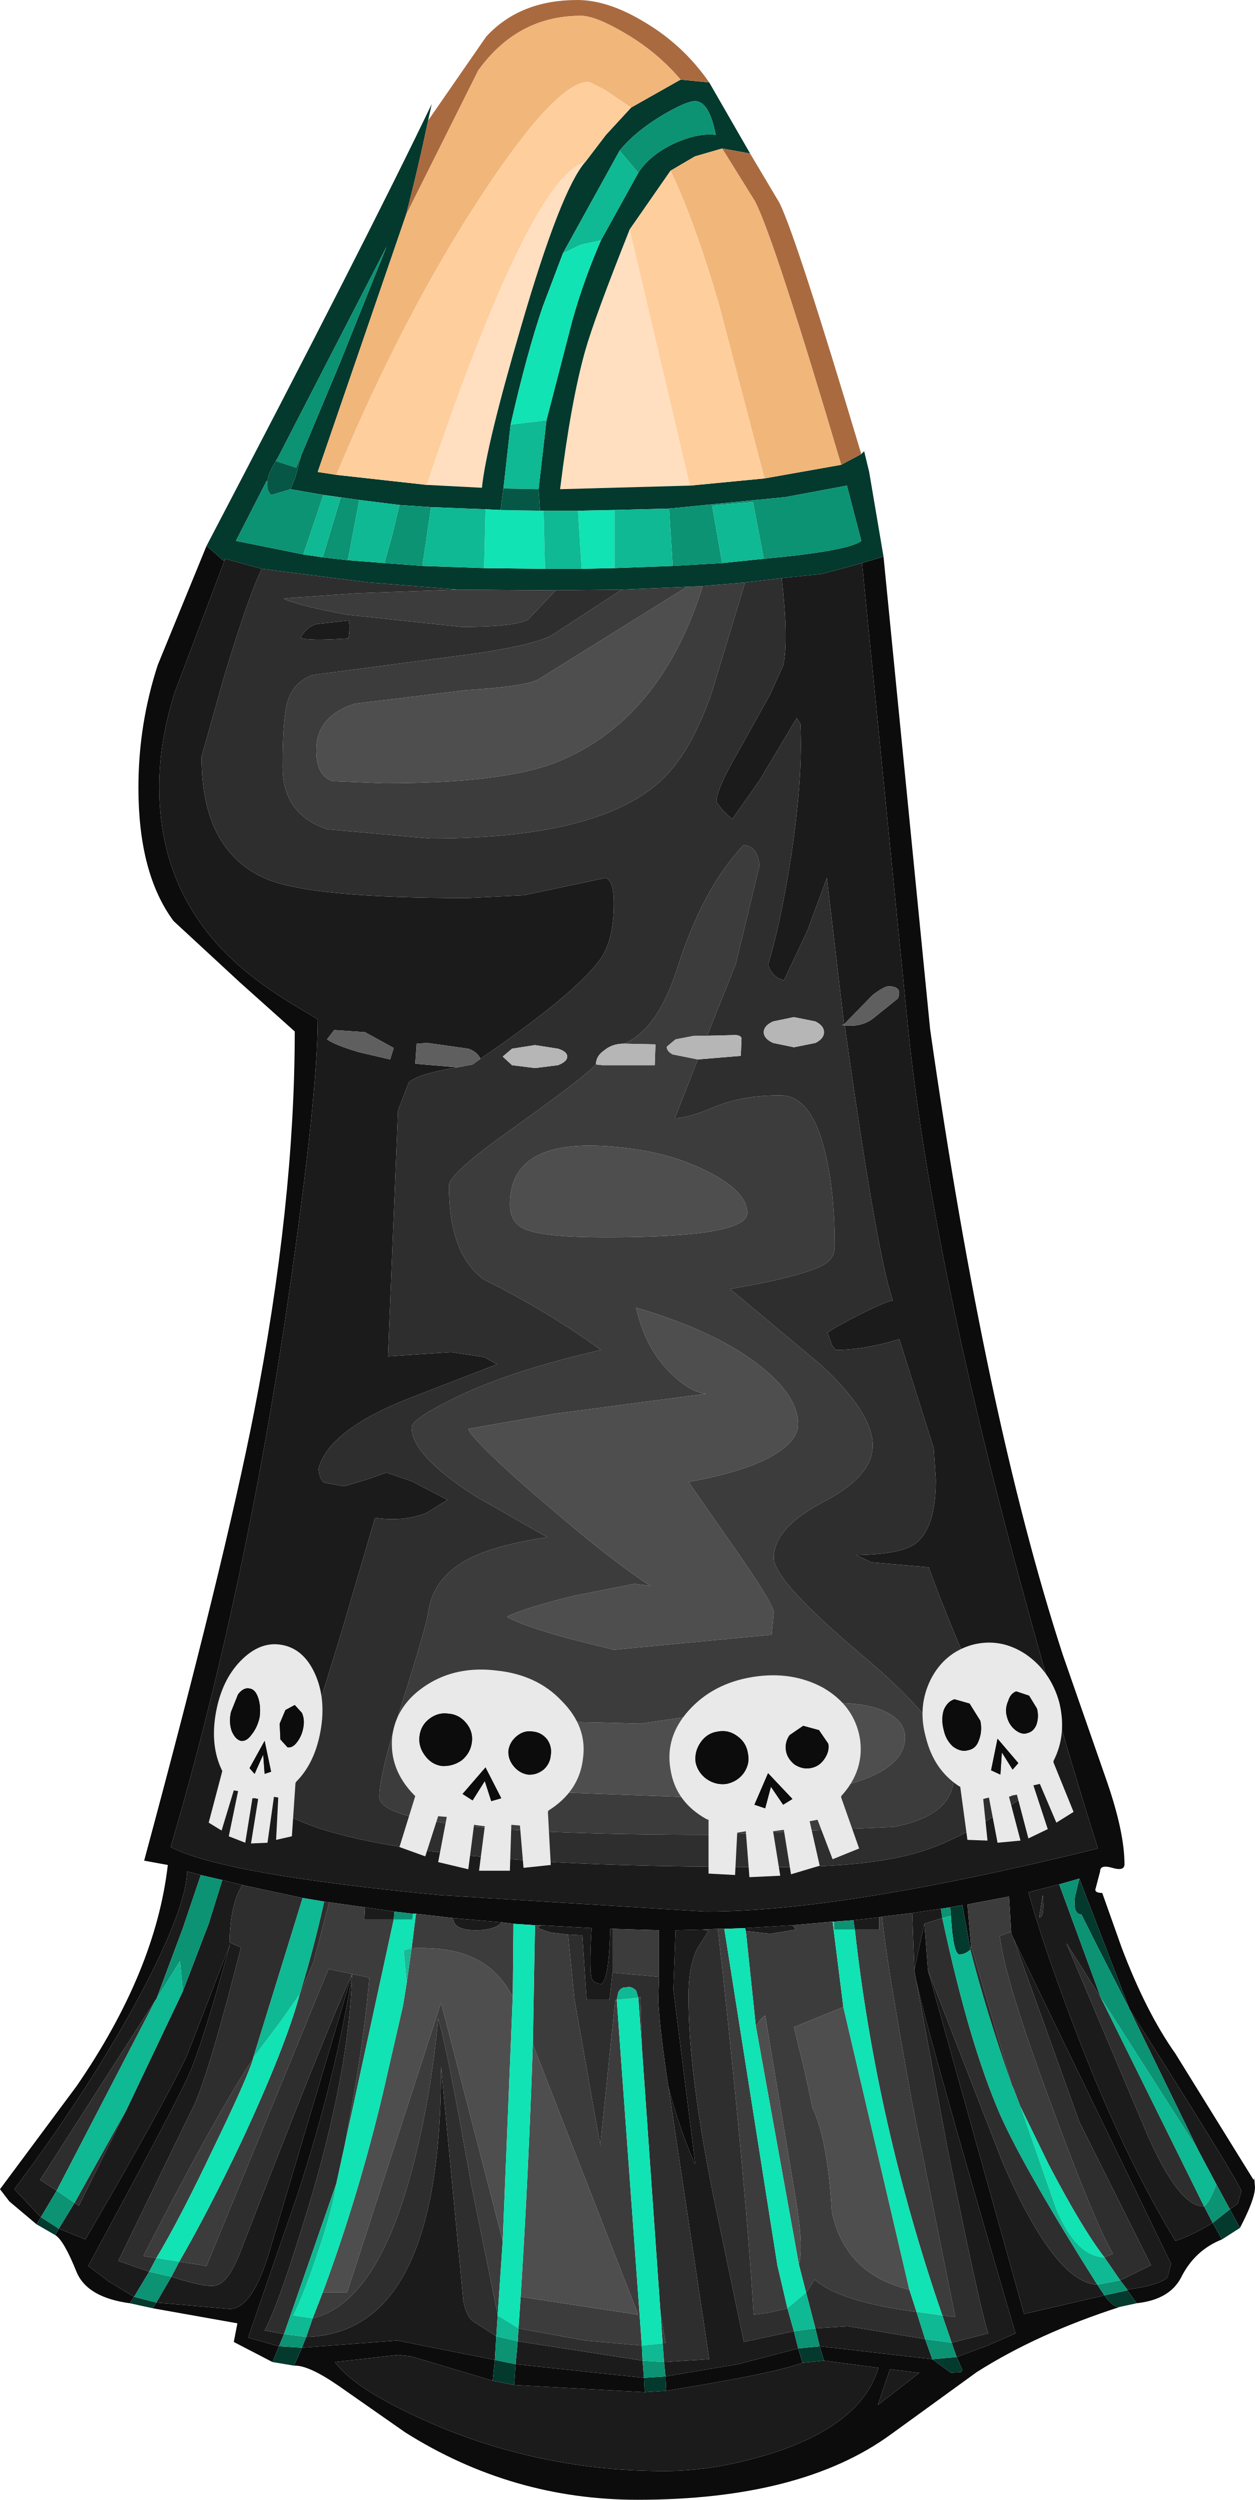 <?xml version="1.0" encoding="UTF-8" standalone="no"?>
<svg xmlns:ffdec="https://www.free-decompiler.com/flash" xmlns:xlink="http://www.w3.org/1999/xlink" ffdec:objectType="shape" height="174.25px" width="87.5px" xmlns="http://www.w3.org/2000/svg">
  <g transform="matrix(1.0, 0.0, 0.0, 1.0, 39.85, 135.7)">
    <path d="M0.95 -124.4 Q-0.75 -122.45 -3.5 -113.0 -5.95 -104.65 -6.25 -101.7 L-10.1 -101.9 Q-2.85 -123.4 0.95 -124.4 M4.05 -119.7 L8.25 -101.85 -0.8 -101.6 Q-0.05 -107.7 0.95 -111.25 1.6 -113.55 4.05 -119.7" fill="#ffdfbf" fill-rule="evenodd" stroke="none"/>
    <path d="M21.75 -96.9 L25.0 -63.95 Q28.85 -36.95 34.25 -20.35 L37.35 -11.45 Q38.55 -7.95 38.55 -5.75 38.55 -5.25 37.7 -5.5 36.85 -5.75 36.85 -5.25 L36.55 -4.1 Q36.4 -3.75 37.0 -3.75 L38.35 0.05 Q40.05 4.55 42.1 7.45 L47.55 16.25 47.6 16.15 47.65 16.75 Q47.65 17.6 46.6 19.6 L45.9 18.3 46.45 17.9 46.7 17.05 Q46.7 16.65 38.9 4.35 L35.4 -4.75 34.0 -4.35 31.85 -3.8 Q32.85 -0.2 34.95 5.35 38.35 14.35 42.1 20.5 43.2 20.15 44.7 19.25 L45.35 20.4 Q43.45 21.15 42.5 23.05 41.7 24.6 39.4 24.85 L38.75 23.95 38.75 23.9 Q40.95 23.6 41.55 23.05 L41.8 22.1 30.8 -0.6 30.65 -0.95 30.65 -1.05 30.5 -3.5 27.6 -2.95 27.85 -0.1 27.8 0.15 27.25 -2.9 26.4 -2.75 25.75 -2.65 23.75 -2.35 21.65 -2.1 21.45 -2.05 19.65 -1.85 18.3 -1.75 18.2 -1.75 15.4 -1.5 12.1 -1.3 10.65 -1.25 10.2 -1.25 9.15 -1.2 7.25 -1.15 7.1 3.0 8.6 14.95 8.6 15.15 Q7.45 12.5 6.75 9.75 6.15 5.8 6.05 3.75 L6.1 2.1 6.1 -1.15 2.85 -1.25 2.7 -1.25 Q2.6 2.4 2.05 2.6 1.6 2.55 1.45 2.3 1.2 1.95 1.4 -1.3 L-2.15 -1.5 -2.55 -1.5 -4.05 -1.6 -4.85 -1.7 -8.25 -2.0 -10.85 -2.3 -11.05 -2.3 -12.35 -2.45 -14.4 -2.75 -16.9 -3.1 -17.25 -3.15 -18.75 -3.4 -22.95 -4.3 -24.35 -4.65 -25.85 -5.0 -26.8 -5.25 Q-26.9 -2.65 -30.05 3.3 -33.5 9.75 -38.85 16.9 L-37.0 18.85 -37.3 19.35 -39.2 17.75 -39.85 16.9 -34.5 9.7 Q-29.0 1.7 -28.15 -5.7 L-29.8 -6.0 Q-24.2 -26.75 -22.15 -37.2 -19.3 -51.75 -19.3 -63.8 L-23.1 -67.2 -27.75 -71.5 Q-30.2 -74.8 -30.2 -80.8 -30.2 -85.2 -28.85 -89.35 L-25.45 -97.65 -24.25 -96.6 -24.15 -96.75 -27.7 -87.35 Q-28.75 -83.95 -28.75 -80.85 -28.75 -73.3 -23.2 -68.4 -21.6 -67.0 -19.45 -65.7 L-17.7 -64.65 Q-17.7 -59.35 -19.75 -45.2 -22.75 -24.6 -27.95 -6.95 -24.35 -5.05 -9.2 -3.6 L9.35 -2.45 Q18.9 -2.45 36.7 -6.85 33.85 -15.85 30.85 -27.05 24.9 -49.35 23.4 -64.65 L20.25 -96.45 21.75 -96.9 M38.25 25.1 Q32.5 26.95 28.25 29.65 L22.25 34.0 Q16.0 38.55 4.6 38.55 -4.15 38.55 -11.6 33.85 L-16.25 30.6 Q-18.35 29.15 -19.35 29.2 L-18.8 27.95 -12.15 27.45 -5.35 28.8 -5.5 30.25 -10.35 28.8 -11.2 28.55 -12.1 28.45 -16.5 28.95 Q-15.0 31.0 -9.35 33.4 -1.85 36.55 6.5 36.55 10.15 36.55 14.3 35.2 20.25 33.2 21.4 29.35 L17.6 28.85 17.3 27.85 25.15 28.75 26.45 29.7 27.15 29.65 27.25 29.5 26.85 28.6 29.0 27.8 30.95 26.95 Q24.4 4.6 23.95 1.95 L23.9 1.6 24.6 -1.6 24.85 1.65 31.55 25.6 37.15 24.3 Q37.8 25.2 38.25 25.1 M-20.85 28.95 L-23.55 27.55 -23.3 26.25 -29.2 25.2 -28.95 24.8 -23.85 25.25 Q-22.25 25.25 -21.05 21.2 L-15.3 1.9 Q-16.4 8.95 -19.1 17.25 L-22.55 27.25 -20.4 27.85 -20.85 28.95 M-30.8 24.85 Q-33.75 24.45 -34.5 22.7 -35.4 20.45 -36.0 20.1 L-35.75 19.65 -33.9 20.4 Q-28.55 11.25 -26.8 7.55 L-23.8 -0.2 Q-25.8 7.0 -26.7 8.95 -27.5 10.8 -33.7 22.25 L-32.25 23.35 -30.5 24.4 -30.8 24.85 M15.8 28.0 L16.1 29.0 Q14.1 29.75 6.6 30.95 L6.55 29.95 11.6 29.1 15.8 28.0 M5.05 30.05 L5.1 31.05 -4.0 30.55 -3.9 29.1 5.05 30.05 M24.25 29.7 L22.2 29.45 21.35 31.95 24.25 29.7" fill="#0c0c0c" fill-rule="evenodd" stroke="none"/>
    <path d="M8.05 -94.8 L9.15 -94.85 Q6.2 -85.45 -1.1 -82.55 -4.8 -81.1 -13.1 -81.1 L-16.65 -81.25 Q-17.8 -81.6 -17.8 -83.4 -17.8 -85.8 -15.1 -86.65 L-7.3 -87.6 Q-3.2 -87.85 -2.3 -88.35 L8.05 -94.8 M9.65 -53.95 Q12.25 -52.6 12.25 -51.15 12.25 -49.45 2.4 -49.45 -1.85 -49.45 -3.2 -50.0 -4.3 -50.45 -4.3 -51.75 -4.3 -56.75 4.0 -55.65 7.2 -55.25 9.65 -53.95 M7.1 -39.8 Q5.15 -41.6 4.5 -44.55 9.95 -42.95 13.0 -40.6 15.8 -38.45 15.8 -36.4 15.8 -35.5 14.6 -34.6 12.65 -33.2 8.15 -32.4 L11.95 -26.95 Q14.1 -23.8 14.1 -23.3 L13.95 -21.75 2.95 -20.7 -0.25 -21.5 Q-3.5 -22.4 -4.5 -23.0 -3.5 -23.55 0.1 -24.45 L4.4 -25.3 5.5 -25.15 Q2.8 -26.9 -1.5 -30.6 -5.7 -34.15 -7.05 -35.8 L-7.2 -36.1 -1.2 -37.15 9.4 -38.55 Q8.4 -38.6 7.1 -39.8 M4.8 -15.55 L9.55 -16.25 18.3 -17.0 Q20.75 -17.0 22.05 -16.3 23.25 -15.65 23.25 -14.6 23.25 -10.85 11.6 -10.3 L-1.85 -10.8 Q-6.65 -11.65 -9.45 -14.7 L-9.05 -15.05 Q-8.65 -15.4 -8.65 -15.65 -3.2 -15.8 4.8 -15.55 M12.85 5.55 Q13.2 4.95 13.5 4.8 L15.6 17.4 Q16.2 20.9 15.85 22.15 L12.85 5.55 M23.55 23.9 Q19.1 22.85 18.15 18.5 17.85 13.4 16.8 11.25 L16.25 8.65 15.5 5.6 18.95 4.2 23.55 23.9 M-11.15 0.1 Q-8.5 0.0 -6.9 0.75 -5.1 1.55 -4.1 3.5 L-4.8 20.5 -9.1 3.9 -15.65 24.1 -17.35 24.1 Q-14.85 17.35 -13.15 10.2 L-11.75 4.1 -11.5 2.55 -11.15 0.1 M-3.55 24.4 Q-3.0 15.7 -2.7 6.8 L4.65 25.65 -3.55 24.4" fill="#4e4e4e" fill-rule="evenodd" stroke="none"/>
    <path d="M20.25 -96.45 L23.4 -64.65 Q24.9 -49.35 30.85 -27.05 33.85 -15.85 36.7 -6.85 18.9 -2.45 9.35 -2.45 L-9.2 -3.6 Q-24.35 -5.05 -27.95 -6.95 -22.75 -24.6 -19.75 -45.2 -17.7 -59.35 -17.7 -64.65 L-19.45 -65.7 Q-21.6 -67.0 -23.2 -68.4 -28.75 -73.3 -28.75 -80.85 -28.75 -83.95 -27.7 -87.35 L-24.15 -96.75 -21.6 -96.05 Q-22.55 -94.1 -24.25 -88.45 L-25.8 -82.95 Q-25.8 -76.3 -21.2 -74.4 -18.0 -73.1 -7.25 -73.1 L-3.3 -73.3 2.35 -74.5 Q2.95 -74.35 2.95 -72.75 2.95 -70.25 2.05 -68.9 0.3 -66.45 -6.35 -61.9 -6.6 -62.4 -7.2 -62.6 L-10.05 -63.0 -10.8 -62.95 -10.9 -61.55 -7.95 -61.3 Q-10.7 -60.85 -11.35 -60.25 L-12.1 -58.3 -12.8 -41.15 -8.4 -41.45 -6.1 -41.1 -5.2 -40.6 -11.4 -38.2 Q-16.95 -36.0 -17.65 -33.3 -17.55 -32.55 -17.25 -32.35 L-15.85 -32.1 -14.35 -32.55 -12.9 -33.05 -11.15 -32.45 -8.65 -31.15 -10.1 -30.25 Q-11.7 -29.6 -13.7 -29.9 L-16.05 -21.9 -19.95 -9.25 Q-15.35 -6.7 -1.2 -5.9 4.8 -5.55 14.5 -5.55 20.75 -5.55 24.25 -6.6 27.4 -7.55 31.55 -10.5 30.95 -10.85 29.95 -13.1 29.05 -15.3 28.65 -17.25 L28.4 -17.95 Q26.45 -22.2 24.9 -26.45 L20.9 -26.8 19.85 -27.3 Q22.85 -27.35 23.9 -28.05 25.4 -29.1 25.4 -32.55 L25.25 -34.75 22.85 -42.35 Q20.4 -41.6 18.4 -41.6 L18.15 -41.95 17.85 -42.8 Q18.2 -43.1 20.05 -44.05 21.95 -45.0 22.4 -45.05 21.3 -48.15 19.05 -64.2 L19.45 -64.2 Q20.3 -64.2 20.95 -64.65 L22.75 -66.1 Q23.1 -66.95 22.1 -66.95 21.8 -66.95 21.0 -66.35 L19.0 -64.3 17.9 -73.65 17.8 -74.5 16.45 -70.85 14.8 -67.35 14.35 -67.55 Q13.85 -67.9 13.7 -68.45 14.55 -71.2 15.3 -75.95 16.15 -81.65 15.95 -85.25 L15.7 -85.65 13.1 -81.3 11.2 -78.6 10.55 -79.2 10.1 -79.8 Q10.1 -80.7 11.65 -83.35 L13.85 -87.3 14.75 -89.3 Q15.15 -91.0 14.65 -95.4 L17.5 -95.7 20.25 -96.45 M-2.15 -1.5 L1.4 -1.3 Q1.2 1.95 1.45 2.3 1.6 2.55 2.05 2.6 2.6 2.4 2.7 -1.25 L2.85 -1.25 2.85 1.8 2.65 3.7 1.05 3.7 0.75 -0.8 -0.25 -0.85 -1.5 -1.0 -2.35 -1.3 -2.15 -1.5 M6.75 9.75 Q7.45 12.5 8.6 15.15 L8.6 14.95 7.1 3.0 7.25 -1.15 9.15 -1.2 9.55 -1.1 8.75 0.15 Q8.15 1.4 8.15 3.45 8.15 8.8 9.9 17.45 L11.95 27.25 12.0 27.55 15.5 26.8 15.8 28.0 11.6 29.1 6.55 29.95 6.45 28.95 9.6 28.75 6.75 9.75 M12.1 -1.3 L15.4 -1.5 15.65 -1.2 13.85 -0.9 12.15 -1.1 12.1 -1.3 M19.65 -1.85 L21.45 -2.05 21.45 -1.2 19.75 -1.2 19.65 -1.85 M23.75 -2.35 L25.75 -2.65 25.85 -2.0 24.6 -1.6 23.9 1.6 23.75 -2.35 M30.8 -0.6 L41.8 22.1 41.55 23.05 Q40.95 23.6 38.75 23.9 L38.25 23.25 40.4 22.2 35.4 12.2 30.8 -0.6 M24.85 1.65 L30.1 15.15 Q33.75 23.45 36.65 23.55 L37.15 24.3 31.55 25.6 24.85 1.65 M44.7 19.25 Q43.2 20.15 42.1 20.5 38.35 14.35 34.95 5.35 32.85 -0.2 31.85 -3.8 L34.0 -4.35 36.9 3.55 34.5 -0.25 40.1 13.0 Q42.35 18.15 44.1 18.1 L44.7 19.25 M38.9 4.35 Q46.7 16.65 46.7 17.05 L46.45 17.9 45.9 18.3 44.95 16.55 43.7 14.2 38.9 4.35 M32.6 -2.05 Q33.0 -2.0 32.85 -3.6 L32.6 -2.05 M26.5 27.6 L29.05 26.95 Q28.45 25.15 26.2 14.0 L23.95 1.95 Q24.4 4.6 30.95 26.95 L29.0 27.8 26.85 28.6 26.5 27.6 M25.15 28.75 L17.3 27.85 17.0 26.6 19.25 26.45 24.65 27.35 25.15 28.75 M17.6 28.85 L21.4 29.35 Q20.25 33.2 14.3 35.2 10.15 36.55 6.5 36.55 -1.85 36.55 -9.35 33.4 -15.0 31.0 -16.5 28.95 L-12.1 28.45 -11.2 28.55 -10.35 28.8 -5.5 30.25 -4.0 30.55 5.1 31.05 6.6 30.95 Q14.1 29.75 16.1 29.0 L17.6 28.85 M-5.35 28.8 L-12.15 27.45 -18.8 27.95 -18.5 27.2 Q-9.05 26.95 -9.1 8.35 L-7.55 24.65 Q-7.35 25.8 -6.8 26.15 L-5.25 27.15 -5.35 28.8 M4.95 28.85 L5.05 30.05 -3.9 29.1 -3.75 27.5 4.95 28.85 M24.25 29.7 L21.35 31.95 22.2 29.45 24.25 29.7 M-15.5 -91.65 L-15.55 -91.2 Q-18.4 -91.0 -18.9 -91.25 -18.45 -92.05 -17.75 -92.2 L-15.55 -92.45 Q-15.45 -92.15 -15.5 -91.65 M-17.05 -63.25 Q-16.5 -62.85 -14.8 -62.35 L-12.65 -61.85 -12.4 -62.65 -14.4 -63.75 -16.55 -63.9 -17.05 -63.25 M-25.85 -5.0 L-27.1 -1.3 -28.95 3.65 -29.0 3.7 -37.05 16.25 -35.9 17.0 -37.0 18.85 -38.85 16.9 Q-33.5 9.75 -30.05 3.3 -26.9 -2.65 -26.8 -5.25 L-25.85 -5.0 M-27.1 3.1 L-25.3 -1.6 -24.35 -4.65 -22.95 -4.3 Q-23.8 -3.0 -23.85 -0.3 L-23.05 0.05 Q-25.25 8.7 -26.3 11.0 L-31.6 21.9 -29.45 22.65 -30.5 24.4 -32.25 23.35 -33.7 22.25 Q-27.5 10.8 -26.7 8.95 -25.8 7.0 -23.8 -0.2 L-26.8 7.55 Q-28.55 11.25 -33.9 20.4 L-35.75 19.65 -34.65 17.85 -34.35 18.05 -31.0 11.3 -27.1 3.1 M-14.4 -2.75 L-12.35 -2.45 -12.4 -1.9 -14.45 -1.9 -14.4 -2.75 M-8.25 -2.0 L-4.85 -1.7 Q-5.4 -1.15 -6.65 -1.15 -8.25 -1.15 -8.25 -2.0 M-15.3 1.9 Q-15.5 8.7 -18.35 18.15 -20.4 24.9 -21.4 26.75 L-20.05 27.0 -20.4 27.85 -22.55 27.25 -19.1 17.25 Q-16.4 8.95 -15.3 1.9 L-21.05 21.2 Q-22.25 25.25 -23.85 25.25 L-28.95 24.8 -27.9 23.0 Q-25.45 23.8 -24.75 23.6 -23.9 23.35 -23.1 21.3 -16.95 5.4 -15.3 1.9" fill="#1b1b1b" fill-rule="evenodd" stroke="none"/>
    <path d="M7.6 -130.15 L9.6 -129.95 12.45 -125.0 10.5 -125.35 8.6 -124.8 6.9 -123.8 4.05 -119.7 Q1.6 -113.55 0.95 -111.25 -0.05 -107.7 -0.8 -101.6 L8.25 -101.85 13.45 -102.35 18.8 -103.3 20.2 -104.05 20.4 -104.25 20.75 -102.8 21.75 -96.9 20.25 -96.45 17.5 -95.7 14.65 -95.4 12.1 -95.1 9.15 -94.85 8.05 -94.8 3.5 -94.6 -1.1 -94.55 -7.9 -94.6 -14.15 -95.1 -21.6 -96.05 -24.15 -96.75 -24.25 -96.6 -25.45 -97.65 Q-14.3 -118.95 -9.75 -128.45 L-10.0 -127.3 Q-10.7 -123.95 -11.55 -120.7 L-17.7 -102.8 -16.4 -102.6 -10.1 -101.9 -6.25 -101.7 Q-5.95 -104.65 -3.5 -113.0 -0.75 -122.45 0.95 -124.4 L2.4 -126.3 4.15 -128.2 7.6 -130.15 M4.65 -123.65 Q5.45 -124.9 7.15 -125.7 8.8 -126.45 10.05 -126.3 9.6 -128.65 8.6 -128.65 8.0 -128.65 6.3 -127.65 4.4 -126.5 3.35 -125.2 L-0.6 -118.05 -2.0 -114.35 Q-3.1 -111.15 -4.25 -106.1 L-4.75 -101.65 -4.95 -100.15 -6.0 -100.2 -9.8 -100.35 -12.0 -100.5 -14.8 -100.85 -17.3 -101.2 -19.6 -101.6 -19.25 -102.45 -18.85 -103.95 -16.15 -110.4 -12.9 -118.5 -20.45 -103.85 Q-21.2 -102.65 -21.2 -102.15 L-21.25 -102.2 -23.4 -98.0 -18.7 -97.05 -17.35 -96.85 -15.6 -96.65 -13.05 -96.45 -10.4 -96.25 -6.1 -96.1 -1.85 -96.05 0.7 -96.05 3.0 -96.1 7.05 -96.25 10.5 -96.45 13.4 -96.75 Q19.35 -97.3 20.2 -98.0 L19.2 -101.85 14.9 -101.05 6.8 -100.25 3.0 -100.15 0.45 -100.1 -1.95 -100.1 -2.2 -100.1 -2.3 -101.6 -1.75 -106.4 0.05 -113.35 Q0.85 -116.2 2.05 -118.95 L4.65 -123.65 M46.6 19.6 L45.35 20.4 44.7 19.25 45.9 18.3 46.6 19.6 M39.4 24.85 L38.25 25.1 Q37.8 25.2 37.15 24.3 L38.75 23.95 39.4 24.85 M-19.35 29.2 L-20.85 28.95 -20.4 27.85 -18.8 27.95 -19.35 29.2 M-29.2 25.2 L-30.8 24.85 -30.5 24.4 -28.95 24.8 -29.2 25.2 M-36.0 20.1 L-37.3 19.35 -37.0 18.85 -35.75 19.65 -36.0 20.1 M26.4 -2.75 L27.25 -2.9 27.8 0.15 27.8 0.2 Q27.5 0.5 27.05 0.55 26.6 0.5 26.45 -2.15 L26.4 -2.75 M35.4 -4.75 L38.9 4.35 36.65 -0.05 35.55 -2.25 Q34.95 -2.25 35.1 -3.5 L35.4 -4.75 M26.85 28.6 L27.25 29.5 27.15 29.65 26.45 29.7 25.15 28.75 26.85 28.6 M17.3 27.85 L17.6 28.85 16.1 29.0 15.8 28.0 17.3 27.85 M-5.5 30.25 L-5.35 28.8 -3.9 29.1 -4.0 30.55 -5.5 30.25 M6.55 29.95 L6.6 30.95 5.1 31.05 5.05 30.05 6.55 29.95" fill="#04392e" fill-rule="evenodd" stroke="none"/>
    <path d="M12.1 -95.1 L9.75 -87.35 Q8.45 -83.65 6.7 -81.75 2.55 -77.25 -9.85 -77.25 L-17.05 -77.9 Q-20.15 -78.95 -20.15 -82.25 -20.15 -85.6 -19.8 -86.8 -19.4 -88.15 -18.05 -88.65 L-6.3 -90.2 Q-2.2 -90.85 -1.25 -91.5 L3.5 -94.6 8.05 -94.8 -2.3 -88.35 Q-3.2 -87.85 -7.3 -87.6 L-15.1 -86.65 Q-17.8 -85.8 -17.8 -83.4 -17.8 -81.6 -16.65 -81.25 L-13.1 -81.1 Q-4.8 -81.1 -1.1 -82.55 6.2 -85.45 9.15 -94.85 L12.1 -95.1 M-1.1 -94.55 L-3.05 -92.5 Q-4.05 -92.0 -7.65 -92.0 L-15.65 -92.85 Q-19.1 -93.5 -20.05 -93.95 L-19.9 -94.0 -14.95 -94.35 -7.9 -94.6 -1.1 -94.55 M3.65 -62.95 Q6.0 -63.9 7.4 -68.3 9.15 -73.8 12.0 -76.8 13.0 -76.7 13.1 -75.35 L11.45 -68.5 9.45 -63.5 8.55 -63.5 7.25 -63.25 6.65 -62.75 Q6.6 -62.45 7.05 -62.2 L8.8 -61.85 7.2 -57.75 Q8.1 -57.75 10.0 -58.55 11.9 -59.35 14.55 -59.35 16.75 -59.35 17.7 -55.3 18.35 -52.6 18.35 -48.8 18.35 -47.95 17.5 -47.5 16.0 -46.7 11.05 -45.85 L17.4 -40.55 Q21.0 -37.2 21.0 -34.95 21.0 -32.8 17.55 -31.0 14.1 -29.2 14.1 -27.1 14.1 -25.5 20.4 -20.2 26.65 -14.95 26.65 -11.9 26.65 -9.15 22.45 -8.35 L9.85 -7.8 Q-13.4 -7.8 -13.4 -10.45 -13.4 -12.0 -11.85 -16.9 -10.15 -22.25 -10.0 -23.3 -9.65 -25.8 -7.05 -27.1 -5.25 -28.0 -1.7 -28.55 L-6.7 -31.4 Q-11.15 -34.25 -11.15 -36.2 -11.15 -36.75 -8.55 -38.05 -4.7 -40.05 2.05 -41.6 -1.75 -44.35 -6.1 -46.5 -8.55 -48.25 -8.55 -53.05 -8.55 -53.9 -4.1 -57.05 1.0 -60.7 1.7 -61.5 L2.15 -61.45 5.8 -61.45 5.85 -62.9 3.65 -62.95 M7.1 -39.8 Q8.4 -38.6 9.4 -38.55 L-1.2 -37.15 -7.2 -36.1 -7.05 -35.8 Q-5.7 -34.15 -1.5 -30.6 2.8 -26.9 5.5 -25.15 L4.4 -25.3 0.1 -24.45 Q-3.5 -23.55 -4.5 -23.0 -3.5 -22.4 -0.25 -21.5 L2.95 -20.7 13.95 -21.75 14.1 -23.3 Q14.1 -23.8 11.95 -26.95 L8.15 -32.4 Q12.65 -33.2 14.6 -34.6 15.8 -35.5 15.8 -36.4 15.8 -38.45 13.0 -40.6 9.95 -42.95 4.5 -44.55 5.15 -41.6 7.1 -39.8 M9.65 -53.95 Q7.2 -55.25 4.0 -55.65 -4.3 -56.75 -4.3 -51.75 -4.3 -50.45 -3.2 -50.0 -1.85 -49.45 2.4 -49.45 12.25 -49.45 12.25 -51.15 12.25 -52.6 9.65 -53.95 M4.8 -15.55 Q-3.2 -15.8 -8.65 -15.65 -8.65 -15.4 -9.05 -15.05 L-9.45 -14.7 Q-6.65 -11.65 -1.85 -10.8 L11.6 -10.3 Q23.25 -10.85 23.25 -14.6 23.25 -15.65 22.05 -16.3 20.75 -17.0 18.3 -17.0 L9.55 -16.25 4.8 -15.55 M-2.15 -1.5 L-2.35 -1.3 -1.5 -1.0 -0.25 -0.85 0.2 3.65 2.0 13.85 3.05 3.7 3.15 3.7 4.9 27.8 0.95 27.45 -3.7 26.6 -3.55 24.4 4.65 25.65 -2.7 6.8 -2.55 -1.5 -2.15 -1.5 M2.85 1.8 L2.85 -1.25 6.1 -1.15 6.1 2.1 2.85 1.8 M10.2 -1.25 L10.65 -1.25 14.35 22.2 15.05 25.2 13.8 25.5 12.7 25.65 Q12.05 15.35 10.2 -1.25 M15.4 -1.5 L18.2 -1.75 18.95 4.2 15.5 5.6 16.25 8.65 16.8 11.25 Q17.85 13.4 18.15 18.5 19.1 22.85 23.55 23.9 L24.05 25.45 Q18.7 24.75 16.95 23.2 L16.35 24.1 15.85 22.15 Q16.2 20.9 15.6 17.4 L13.5 4.8 Q13.2 4.95 12.85 5.55 L12.15 -1.1 13.85 -0.9 15.65 -1.2 15.4 -1.5 M21.45 -2.05 L21.65 -2.1 Q21.85 0.4 23.75 10.9 L26.75 25.8 25.85 25.7 Q21.25 12.35 19.75 -1.2 L21.45 -1.2 21.45 -2.05 M27.85 -0.1 L27.6 -2.95 30.5 -3.5 30.65 -1.05 29.85 -0.75 Q30.25 2.45 33.5 11.15 36.5 19.3 37.75 21.4 L37.15 21.65 Q35.6 19.65 33.25 15.15 L31.3 11.15 30.8 9.85 30.7 9.65 27.85 -0.1 M4.65 3.55 L4.8 3.5 4.9 6.95 4.65 3.55 M6.2 25.5 L6.55 27.6 6.35 27.65 6.2 25.5 M-16.9 -3.1 L-14.4 -2.75 -14.45 -1.9 -12.4 -1.9 -15.8 13.75 -15.15 10.1 Q-14.4 5.75 -14.1 2.15 L-15.3 1.9 -16.95 1.55 -25.45 22.25 -27.35 21.95 Q-25.3 18.4 -23.0 13.55 -19.95 7.0 -18.95 3.3 L-18.0 1.1 -16.9 -3.1 M-10.85 -2.3 L-8.25 -2.0 Q-8.25 -1.15 -6.65 -1.15 -5.4 -1.15 -4.85 -1.7 L-4.05 -1.6 -4.1 3.5 Q-5.1 1.55 -6.9 0.75 -8.5 0.0 -11.15 0.1 L-10.85 -2.3 M-18.05 25.9 L-17.35 24.1 -15.65 24.1 -9.1 3.9 -4.8 20.5 -5.15 25.65 -7.0 16.55 Q-8.65 7.15 -9.3 5.0 -9.8 10.45 -11.05 15.25 -13.5 24.8 -18.05 25.9 M-22.2 7.8 Q-22.6 9.15 -24.95 14.0 -27.35 19.05 -28.95 21.7 L-29.85 21.55 Q-24.6 11.35 -22.2 7.8" fill="#3c3c3c" fill-rule="evenodd" stroke="none"/>
    <path d="M14.65 -95.4 Q15.15 -91.0 14.75 -89.3 L13.85 -87.3 11.65 -83.35 Q10.1 -80.7 10.1 -79.8 L10.55 -79.2 11.2 -78.6 13.1 -81.3 15.7 -85.65 15.95 -85.25 Q16.15 -81.65 15.3 -75.95 14.55 -71.2 13.7 -68.45 13.85 -67.9 14.35 -67.55 L14.8 -67.35 16.45 -70.85 17.8 -74.5 17.9 -73.65 19.0 -64.3 18.85 -64.25 19.05 -64.2 Q21.3 -48.15 22.4 -45.05 21.95 -45.0 20.05 -44.05 18.2 -43.1 17.85 -42.8 L18.15 -41.95 18.4 -41.6 Q20.4 -41.6 22.85 -42.35 L25.25 -34.75 25.4 -32.55 Q25.4 -29.1 23.9 -28.05 22.85 -27.35 19.85 -27.3 L20.9 -26.8 24.9 -26.45 Q26.45 -22.2 28.4 -17.95 L28.65 -17.25 Q29.05 -15.3 29.95 -13.1 30.95 -10.85 31.55 -10.5 27.4 -7.55 24.25 -6.6 20.75 -5.55 14.5 -5.55 4.8 -5.55 -1.2 -5.9 -15.35 -6.7 -19.95 -9.25 L-16.05 -21.9 -13.7 -29.9 Q-11.7 -29.6 -10.1 -30.25 L-8.65 -31.15 -11.15 -32.45 -12.9 -33.05 -14.35 -32.55 -15.85 -32.1 -17.25 -32.35 Q-17.55 -32.55 -17.65 -33.3 -16.95 -36.0 -11.4 -38.2 L-5.2 -40.6 -6.1 -41.1 -8.4 -41.45 -12.8 -41.15 -12.1 -58.3 -11.35 -60.25 Q-10.7 -60.85 -7.95 -61.3 L-6.9 -61.5 -6.35 -61.9 Q0.3 -66.45 2.05 -68.9 2.95 -70.25 2.95 -72.75 2.95 -74.35 2.35 -74.5 L-3.3 -73.3 -7.25 -73.1 Q-18.0 -73.1 -21.2 -74.4 -25.8 -76.3 -25.8 -82.95 L-24.25 -88.45 Q-22.55 -94.1 -21.6 -96.05 L-14.15 -95.1 -7.9 -94.6 -14.95 -94.35 -19.9 -94.0 -20.05 -93.95 Q-19.1 -93.5 -15.65 -92.85 L-7.65 -92.0 Q-4.05 -92.0 -3.05 -92.5 L-1.1 -94.55 3.5 -94.6 -1.25 -91.5 Q-2.2 -90.85 -6.3 -90.2 L-18.05 -88.65 Q-19.4 -88.15 -19.8 -86.8 -20.15 -85.6 -20.15 -82.25 -20.15 -78.95 -17.05 -77.9 L-9.85 -77.25 Q2.55 -77.25 6.7 -81.75 8.45 -83.65 9.75 -87.35 L12.1 -95.1 14.65 -95.4 M9.45 -63.5 L11.45 -68.5 13.1 -75.35 Q13.0 -76.7 12.0 -76.8 9.15 -73.8 7.4 -68.3 6.0 -63.9 3.65 -62.95 2.85 -62.95 2.3 -62.5 1.7 -62.1 1.7 -61.5 1.0 -60.7 -4.1 -57.05 -8.55 -53.9 -8.55 -53.05 -8.55 -48.25 -6.1 -46.5 -1.75 -44.35 2.05 -41.6 -4.7 -40.05 -8.55 -38.05 -11.15 -36.75 -11.15 -36.2 -11.15 -34.25 -6.7 -31.4 L-1.7 -28.55 Q-5.25 -28.0 -7.05 -27.1 -9.65 -25.8 -10.0 -23.3 -10.15 -22.25 -11.85 -16.9 -13.4 -12.0 -13.4 -10.45 -13.4 -7.8 9.85 -7.8 L22.45 -8.35 Q26.65 -9.15 26.65 -11.9 26.65 -14.95 20.4 -20.2 14.1 -25.5 14.1 -27.1 14.1 -29.2 17.55 -31.0 21.0 -32.8 21.0 -34.95 21.0 -37.2 17.4 -40.55 L11.05 -45.85 Q16.0 -46.7 17.5 -47.5 18.35 -47.95 18.35 -48.8 18.35 -52.6 17.7 -55.3 16.75 -59.35 14.55 -59.35 11.9 -59.35 10.0 -58.55 8.1 -57.75 7.2 -57.75 L8.8 -61.85 11.8 -62.1 11.85 -63.35 Q11.75 -63.55 11.4 -63.55 L9.45 -63.5 M13.4 -63.75 Q13.4 -63.3 14.05 -63.0 L15.5 -62.7 17.0 -63.0 Q17.6 -63.3 17.6 -63.75 17.6 -64.2 17.0 -64.5 L15.5 -64.8 14.05 -64.5 Q13.4 -64.2 13.4 -63.75 M-0.25 -0.85 L0.75 -0.8 1.05 3.7 2.65 3.7 2.85 1.8 6.1 2.1 6.05 3.75 Q6.15 5.8 6.75 9.75 L9.6 28.75 6.45 28.95 6.35 27.65 6.55 27.6 6.2 25.5 4.9 6.95 4.8 3.5 4.65 3.55 4.5 3.05 Q4.3 2.85 4.05 2.8 L3.6 2.85 Q3.35 2.95 3.25 3.2 L3.15 3.7 3.05 3.7 2.0 13.85 0.2 3.65 -0.25 -0.85 M9.15 -1.2 L10.2 -1.25 Q12.05 15.35 12.7 25.65 L13.8 25.5 15.05 25.2 15.5 26.8 12.0 27.55 11.95 27.25 9.9 17.45 Q8.15 8.8 8.15 3.45 8.15 1.4 8.75 0.15 L9.55 -1.1 9.15 -1.2 M21.65 -2.1 L23.75 -2.35 23.9 1.6 23.95 1.95 26.2 14.0 Q28.45 25.15 29.05 26.95 L26.5 27.6 25.85 25.7 26.75 25.8 23.75 10.9 Q21.85 0.4 21.65 -2.1 M27.8 0.15 L27.85 -0.1 30.7 9.65 Q28.85 4.35 27.8 0.2 L27.8 0.15 M30.65 -1.05 L30.65 -0.95 30.8 -0.6 35.4 12.2 40.4 22.2 38.25 23.25 37.15 21.65 37.75 21.4 Q36.5 19.3 33.5 11.15 30.25 2.45 29.85 -0.75 L30.65 -1.05 M24.6 -1.6 L25.85 -2.0 Q27.7 6.7 29.9 11.75 31.6 15.55 36.65 23.55 33.75 23.45 30.1 15.15 L24.85 1.65 24.6 -1.6 M32.6 -2.05 L32.85 -3.6 Q33.0 -2.0 32.6 -2.05 M36.9 3.55 L44.1 18.1 Q42.35 18.15 40.1 13.0 L34.5 -0.25 36.9 3.55 M16.35 24.1 L16.95 23.2 Q18.7 24.75 24.05 25.45 L24.65 27.35 19.25 26.45 17.0 26.6 16.35 24.1 M4.95 28.85 L-3.75 27.5 -3.7 26.6 0.95 27.45 4.9 27.8 4.95 28.85 M-15.5 -91.65 Q-15.45 -92.15 -15.55 -92.45 L-17.75 -92.2 Q-18.45 -92.05 -18.9 -91.25 -18.4 -91.0 -15.55 -91.2 L-15.5 -91.65 M-4.15 -62.6 L-4.8 -62.05 -4.15 -61.45 -2.55 -61.25 -0.95 -61.45 Q-0.3 -61.7 -0.3 -62.05 -0.3 -62.4 -0.95 -62.6 L-2.55 -62.85 -4.15 -62.6 M-22.95 -4.3 L-18.75 -3.4 -22.2 7.75 -22.2 7.8 Q-24.6 11.35 -29.85 21.55 L-28.95 21.7 -29.45 22.65 -31.6 21.9 -26.3 11.0 Q-25.25 8.7 -23.05 0.05 L-23.85 -0.3 Q-23.8 -3.0 -22.95 -4.3 M-17.25 -3.15 L-16.9 -3.1 -18.0 1.1 -18.95 3.3 Q-17.95 0.05 -17.25 -3.15 M-35.9 17.0 L-37.05 16.25 -29.0 3.7 -35.9 17.0 M-27.35 21.95 L-25.45 22.25 -16.95 1.55 -15.3 1.9 -14.1 2.15 Q-14.4 5.75 -15.15 10.1 L-15.8 13.75 -16.4 16.5 -20.05 27.0 -21.4 26.75 Q-20.4 24.9 -18.35 18.15 -15.5 8.7 -15.3 1.9 -16.95 5.4 -23.1 21.3 -23.9 23.35 -24.75 23.6 -25.45 23.8 -27.9 23.0 L-27.35 21.95 M-18.5 27.2 L-18.05 25.9 Q-13.5 24.8 -11.05 15.25 -9.8 10.45 -9.3 5.0 -8.65 7.15 -7.0 16.55 L-5.15 25.65 -5.15 25.7 -5.25 27.15 -6.8 26.15 Q-7.35 25.8 -7.55 24.65 L-9.1 8.35 Q-9.05 26.95 -18.5 27.2 M-31.0 11.3 L-34.35 18.05 -34.65 17.85 -31.0 11.3" fill="#2e2e2e" fill-rule="evenodd" stroke="none"/>
    <path d="M2.05 -118.95 Q0.85 -116.2 0.05 -113.35 L-1.75 -106.4 -4.25 -106.1 Q-3.1 -111.15 -2.0 -114.35 L-0.6 -118.05 0.65 -118.65 2.05 -118.95 M-2.2 -100.1 L-1.95 -100.1 -1.85 -96.05 -6.1 -96.1 -6.0 -100.2 -4.95 -100.15 -2.2 -100.1 M0.45 -100.1 L3.0 -100.15 3.0 -96.1 0.7 -96.05 0.45 -100.1 M10.65 -1.25 L12.1 -1.3 12.15 -1.1 12.85 5.55 15.85 22.15 16.35 24.1 15.05 25.2 14.35 22.2 10.65 -1.25 M18.2 -1.75 L18.3 -1.75 18.3 -1.2 19.75 -1.2 Q21.25 12.35 25.85 25.7 L24.05 25.45 23.55 23.9 18.95 4.2 18.2 -1.75 M31.3 11.15 L33.25 15.15 Q35.6 19.65 37.15 21.65 35.2 21.6 33.8 18.3 L31.3 11.15 M4.9 6.95 L6.2 25.5 6.35 27.65 4.9 27.8 3.15 3.7 4.65 3.55 4.9 6.95 M-11.05 -2.3 L-10.85 -2.3 -11.15 0.1 -11.7 0.25 -11.5 2.55 -11.75 4.1 -13.15 10.2 Q-14.85 17.35 -17.35 24.1 L-18.05 25.9 -19.4 25.7 Q-18.7 24.3 -17.7 21.35 -16.6 18.1 -16.4 16.5 L-15.8 13.75 -12.4 -1.9 -11.1 -1.9 -11.05 -2.3 M-4.05 -1.6 L-2.55 -1.5 -2.7 6.8 Q-3.0 15.7 -3.55 24.4 L-3.7 26.6 -5.15 25.7 -5.15 25.65 -4.8 20.5 -4.1 3.5 -4.05 -1.6 M-18.95 3.3 Q-19.95 7.0 -23.0 13.55 -25.3 18.4 -27.35 21.95 L-28.95 21.7 Q-27.35 19.05 -24.95 14.0 -22.6 9.15 -22.2 7.8 L-22.2 7.75 -20.25 5.15 -18.95 3.3" fill="#11e3b4" fill-rule="evenodd" stroke="none"/>
    <path d="M3.35 -125.2 Q4.4 -126.5 6.3 -127.65 8.0 -128.65 8.6 -128.65 9.6 -128.65 10.05 -126.3 8.8 -126.45 7.15 -125.7 5.45 -124.9 4.65 -123.65 L3.35 -125.2 M6.8 -100.25 L14.9 -101.05 19.2 -101.85 20.2 -98.0 Q19.35 -97.3 13.4 -96.75 L12.65 -100.7 9.8 -100.45 10.5 -96.45 7.05 -96.25 6.8 -100.25 M-10.4 -96.25 L-13.05 -96.45 -12.5 -98.4 -12.0 -100.5 -9.8 -100.35 -10.4 -96.25 M-15.6 -96.65 L-17.35 -96.85 -16.1 -101.0 -17.3 -101.2 -14.8 -100.85 -15.6 -96.65 M-18.7 -97.05 L-23.4 -98.0 -21.25 -102.2 -21.2 -102.15 Q-21.3 -101.55 -20.95 -101.2 L-19.6 -101.6 -17.3 -101.2 -18.7 -97.05 M-20.45 -103.85 L-12.9 -118.5 -16.15 -110.4 -18.85 -103.95 -19.2 -103.1 -20.6 -103.55 -20.45 -103.85 M18.3 -1.75 L19.65 -1.85 19.75 -1.2 18.3 -1.2 18.3 -1.75 M25.75 -2.65 L26.4 -2.75 26.45 -2.15 25.85 -2.0 25.75 -2.65 M38.75 23.9 L38.75 23.95 37.15 24.3 36.65 23.55 38.25 23.25 38.75 23.9 M34.0 -4.35 L35.4 -4.75 35.1 -3.5 Q34.95 -2.25 35.55 -2.25 L36.65 -0.05 38.9 4.35 43.7 14.2 36.9 3.55 34.0 -4.35 M44.1 18.1 Q44.5 17.8 44.95 16.55 L45.9 18.3 44.7 19.25 44.1 18.1 M17.0 26.6 L17.3 27.85 15.8 28.0 15.5 26.8 17.0 26.6 M6.45 28.95 L6.55 29.95 5.05 30.05 4.95 28.85 6.45 28.95 M-3.75 27.5 L-3.9 29.1 -5.35 28.8 -5.25 27.15 -3.75 27.5 M26.5 27.6 L26.85 28.6 25.15 28.75 24.65 27.35 26.5 27.6 M-25.85 -5.0 L-24.35 -4.65 -25.3 -1.6 -27.1 3.1 -27.3 1.0 -28.95 3.65 -27.1 -1.3 -25.85 -5.0 M-12.35 -2.45 L-11.05 -2.3 -11.1 -1.9 -12.4 -1.9 -12.35 -2.45 M-37.0 18.85 L-35.9 17.0 -34.65 17.85 -35.75 19.65 -37.0 18.85 M-29.45 22.65 L-27.9 23.0 -28.95 24.8 -30.5 24.4 -29.45 22.65 M-20.05 27.0 L-18.5 27.2 -18.8 27.95 -20.4 27.85 -20.05 27.0" fill="#0b9374" fill-rule="evenodd" stroke="none"/>
    <path d="M3.35 -125.2 L4.65 -123.65 2.05 -118.95 0.65 -118.65 -0.6 -118.05 3.35 -125.2 M-1.75 -106.4 L-2.3 -101.6 -4.75 -101.65 -4.25 -106.1 -1.75 -106.4 M-1.95 -100.1 L0.45 -100.1 0.7 -96.05 -1.85 -96.05 -1.95 -100.1 M3.0 -100.15 L6.8 -100.25 7.05 -96.25 3.0 -96.1 3.0 -100.15 M13.4 -96.75 L10.5 -96.45 9.8 -100.45 12.65 -100.7 13.4 -96.75 M-6.1 -96.1 L-10.4 -96.25 -9.8 -100.35 -6.0 -100.2 -6.1 -96.1 M-13.05 -96.45 L-15.6 -96.65 -14.8 -100.85 -12.0 -100.5 -12.5 -98.4 -13.05 -96.45 M-17.35 -96.85 L-18.7 -97.05 -17.3 -101.2 -16.1 -101.0 -17.35 -96.85 M15.5 26.8 L15.05 25.2 16.35 24.1 17.0 26.6 15.5 26.8 M25.85 -2.0 L26.45 -2.15 Q26.6 0.5 27.05 0.55 27.5 0.5 27.8 0.2 28.85 4.35 30.7 9.65 L30.8 9.85 31.3 11.15 33.8 18.3 Q35.2 21.6 37.15 21.65 L38.25 23.25 36.65 23.55 Q31.6 15.55 29.9 11.75 27.7 6.7 25.85 -2.0 M43.7 14.2 L44.95 16.55 Q44.5 17.8 44.1 18.1 L36.9 3.55 43.7 14.2 M3.15 3.7 L3.25 3.2 Q3.35 2.95 3.6 2.85 L4.05 2.8 Q4.3 2.85 4.5 3.05 L4.65 3.55 3.15 3.7 M6.35 27.65 L6.45 28.95 4.95 28.85 4.9 27.8 6.35 27.65 M24.65 27.35 L24.05 25.45 25.85 25.7 26.5 27.6 24.65 27.35 M-3.7 26.6 L-3.75 27.5 -5.25 27.15 -5.15 25.7 -3.7 26.6 M-28.95 3.65 L-27.3 1.0 -27.1 3.1 -31.0 11.3 -34.65 17.85 -35.9 17.0 -29.0 3.7 -28.95 3.65 M-18.75 -3.4 L-17.25 -3.15 Q-17.95 0.05 -18.95 3.3 L-20.25 5.15 -22.2 7.75 -18.75 -3.4 M-28.95 21.7 L-27.35 21.95 -27.9 23.0 -29.45 22.65 -28.95 21.7 M-16.4 16.5 Q-16.6 18.1 -17.7 21.35 -18.7 24.3 -19.4 25.7 L-18.05 25.9 -18.5 27.2 -20.05 27.0 -16.4 16.5" fill="#0eb993" fill-rule="evenodd" stroke="none"/>
    <path d="M-11.5 2.55 L-11.7 0.25 -11.15 0.1 -11.5 2.55" fill="#1bb996" fill-rule="evenodd" stroke="none"/>
    <path d="M9.45 -63.5 L11.4 -63.55 Q11.75 -63.55 11.85 -63.35 L11.8 -62.1 8.8 -61.85 7.05 -62.2 Q6.6 -62.45 6.65 -62.75 L7.25 -63.25 8.55 -63.5 9.45 -63.5 M1.7 -61.5 Q1.7 -62.1 2.3 -62.5 2.85 -62.95 3.65 -62.95 L5.85 -62.9 5.8 -61.45 2.15 -61.45 1.7 -61.5 M13.4 -63.75 Q13.4 -64.2 14.05 -64.5 L15.5 -64.8 17.0 -64.5 Q17.6 -64.2 17.6 -63.75 17.6 -63.3 17.0 -63.0 L15.5 -62.7 14.05 -63.0 Q13.4 -63.3 13.4 -63.75 M-4.15 -62.6 L-2.55 -62.85 -0.95 -62.6 Q-0.3 -62.4 -0.3 -62.05 -0.3 -61.7 -0.95 -61.45 L-2.55 -61.25 -4.15 -61.45 -4.8 -62.05 -4.15 -62.6" fill="#b6b6b6" fill-rule="evenodd" stroke="none"/>
    <path d="M19.0 -64.3 L21.0 -66.35 Q21.8 -66.95 22.1 -66.95 23.1 -66.95 22.75 -66.1 L20.95 -64.65 Q20.3 -64.2 19.45 -64.2 L19.05 -64.2 18.85 -64.25 19.0 -64.3 M-7.95 -61.3 L-10.9 -61.55 -10.8 -62.95 -10.05 -63.0 -7.2 -62.6 Q-6.6 -62.4 -6.35 -61.9 L-6.9 -61.5 -7.95 -61.3 M-17.05 -63.25 L-16.55 -63.9 -14.4 -63.75 -12.4 -62.65 -12.65 -61.85 -14.8 -62.35 Q-16.5 -62.85 -17.05 -63.25" fill="#5f5f5f" fill-rule="evenodd" stroke="none"/>
    <path d="M-2.3 -101.6 L-2.2 -100.1 -4.95 -100.15 -4.75 -101.65 -2.3 -101.6 M-21.2 -102.15 Q-21.2 -102.65 -20.45 -103.85 L-20.6 -103.55 -19.2 -103.1 -18.85 -103.95 -19.25 -102.45 -19.6 -101.6 -20.95 -101.2 Q-21.3 -101.55 -21.2 -102.15" fill="#065745" fill-rule="evenodd" stroke="none"/>
    <path d="M9.6 -129.95 L7.6 -130.15 Q6.0 -132.05 3.7 -133.4 1.65 -134.6 0.65 -134.6 -3.75 -134.6 -6.5 -130.8 L-11.55 -120.7 Q-10.7 -123.95 -10.0 -127.3 L-5.95 -133.15 Q-3.6 -135.7 0.4 -135.7 2.55 -135.7 5.1 -134.15 7.8 -132.55 9.6 -129.95 M18.8 -103.3 Q14.15 -119.0 12.8 -121.65 L10.5 -125.35 12.45 -125.0 14.5 -121.55 Q15.7 -119.1 20.2 -104.05 L18.8 -103.3" fill="#aa6a40" fill-rule="evenodd" stroke="none"/>
    <path d="M-11.55 -120.7 L-6.5 -130.8 Q-3.75 -134.6 0.65 -134.6 1.65 -134.6 3.7 -133.4 6.0 -132.05 7.6 -130.15 L4.15 -128.2 2.3 -129.45 1.2 -130.0 Q-1.05 -130.0 -6.2 -122.2 -11.7 -113.85 -16.4 -102.6 L-17.7 -102.8 -11.55 -120.7 M6.9 -123.8 L8.6 -124.8 10.5 -125.35 12.8 -121.65 Q14.15 -119.0 18.8 -103.3 L13.45 -102.35 10.3 -114.4 Q8.6 -120.25 6.9 -123.8" fill="#f1b67a" fill-rule="evenodd" stroke="none"/>
    <path d="M4.15 -128.2 L2.4 -126.3 0.95 -124.4 Q-2.85 -123.4 -10.1 -101.9 L-16.4 -102.6 Q-11.7 -113.85 -6.2 -122.2 -1.05 -130.0 1.2 -130.0 L2.3 -129.45 4.15 -128.2 M6.9 -123.8 Q8.6 -120.25 10.3 -114.4 L13.45 -102.35 8.25 -101.85 4.05 -119.7 6.9 -123.8" fill="#ffce9d" fill-rule="evenodd" stroke="none"/>
    <path d="M11.6 -14.65 Q10.95 -15.15 10.2 -15.0 9.45 -14.9 9.0 -14.25 8.55 -13.6 8.65 -12.85 8.8 -12.15 9.4 -11.7 10.05 -11.25 10.8 -11.35 11.55 -11.5 12.0 -12.1 12.45 -12.75 12.3 -13.45 12.2 -14.2 11.6 -14.65 M20.1 -14.55 Q20.45 -12.3 18.8 -10.5 L18.8 -10.4 20.05 -6.85 18.2 -6.1 17.15 -8.85 16.6 -8.75 17.3 -5.65 15.3 -5.05 14.8 -8.15 14.4 -8.1 14.05 -8.05 14.55 -4.95 12.4 -4.85 12.15 -8.05 11.55 -7.95 11.4 -5.0 9.55 -5.1 9.55 -8.85 9.4 -8.9 Q7.25 -10.1 6.9 -12.35 6.5 -14.6 8.15 -16.45 9.85 -18.35 12.6 -18.8 15.35 -19.25 17.55 -18.05 19.7 -16.8 20.1 -14.55 M16.15 -15.4 L15.2 -14.75 Q14.85 -14.25 14.95 -13.65 15.05 -13.1 15.55 -12.7 16.1 -12.35 16.65 -12.45 17.25 -12.55 17.6 -13.05 18.0 -13.6 17.9 -14.15 L17.25 -15.1 16.15 -15.4 M13.5 -9.65 L13.9 -11.15 14.75 -9.9 15.4 -10.3 13.7 -12.1 12.75 -9.9 13.5 -9.65 M33.6 -12.95 L33.6 -12.85 35.0 -9.4 33.8 -8.65 32.65 -11.35 32.2 -11.25 33.2 -8.2 31.85 -7.55 31.05 -10.6 30.75 -10.55 30.5 -10.45 31.3 -7.4 29.7 -7.25 29.1 -10.4 28.7 -10.3 29.0 -7.4 27.6 -7.45 27.1 -11.15 27.0 -11.2 Q25.25 -12.35 24.7 -14.6 24.1 -16.75 25.05 -18.65 26.0 -20.5 27.95 -21.05 29.9 -21.55 31.65 -20.4 33.4 -19.2 34.0 -17.05 34.55 -14.8 33.6 -12.95 M25.95 -16.5 Q25.75 -15.85 25.95 -15.1 26.1 -14.4 26.6 -13.95 27.15 -13.55 27.65 -13.7 28.2 -13.8 28.4 -14.4 28.65 -15.05 28.5 -15.75 L27.75 -16.95 26.7 -17.25 Q26.2 -17.1 25.95 -16.5 M31.9 -17.5 L31.0 -17.8 Q30.6 -17.65 30.45 -17.15 30.2 -16.6 30.35 -16.05 30.5 -15.45 30.95 -15.1 31.4 -14.75 31.8 -14.9 32.2 -15.0 32.4 -15.45 32.6 -16.0 32.45 -16.6 L31.9 -17.5 M29.9 -12.0 L30.0 -13.55 30.75 -12.35 31.15 -12.8 29.7 -14.5 29.25 -12.3 29.9 -12.0 M-21.75 -16.0 Q-21.65 -16.75 -21.85 -17.35 -22.05 -17.95 -22.45 -18.0 -22.85 -18.1 -23.25 -17.6 L-23.75 -16.35 Q-23.9 -15.65 -23.7 -15.05 -23.45 -14.45 -23.05 -14.35 -22.65 -14.3 -22.3 -14.8 -21.9 -15.3 -21.75 -16.0 M-22.45 -12.45 L-22.1 -12.05 -21.5 -13.4 -21.4 -12.05 -20.95 -12.2 -21.4 -14.35 -22.45 -12.45 M-20.35 -15.55 L-20.3 -14.45 -19.8 -13.9 Q-19.45 -13.85 -19.15 -14.25 -18.8 -14.7 -18.7 -15.3 -18.6 -15.85 -18.8 -16.3 L-19.3 -16.85 -19.95 -16.5 -20.35 -15.55 M-23.1 -19.9 Q-21.75 -21.3 -20.25 -21.05 -18.7 -20.8 -17.9 -19.05 -17.1 -17.3 -17.5 -15.05 -17.9 -12.8 -19.2 -11.5 L-19.25 -11.4 -19.5 -7.7 -20.6 -7.45 -20.45 -10.4 -20.75 -10.45 -21.2 -7.25 -22.35 -7.2 -21.85 -10.3 -22.05 -10.35 -22.25 -10.35 -22.75 -7.25 -23.9 -7.7 -23.25 -10.85 -23.55 -10.9 -24.4 -8.1 -25.3 -8.65 -24.35 -12.25 -24.4 -12.35 Q-25.2 -14.05 -24.8 -16.3 -24.4 -18.55 -23.1 -19.9 M-4.4 -13.7 Q-4.45 -13.1 -4.05 -12.6 -3.65 -12.1 -3.05 -12.0 -2.45 -11.95 -1.95 -12.35 -1.5 -12.75 -1.45 -13.35 -1.35 -13.95 -1.7 -14.45 -2.1 -14.95 -2.7 -15.0 -3.3 -15.1 -3.8 -14.7 -4.3 -14.3 -4.4 -13.7 M-6.95 -14.25 Q-6.85 -15.0 -7.35 -15.6 -7.85 -16.2 -8.6 -16.25 -9.3 -16.35 -9.9 -15.9 -10.5 -15.45 -10.6 -14.7 -10.7 -13.95 -10.2 -13.3 -9.75 -12.7 -9.05 -12.6 -8.3 -12.55 -7.65 -13.0 -7.05 -13.5 -6.95 -14.25 M-5.2 -19.25 Q-2.4 -18.95 -0.7 -17.15 1.1 -15.35 0.8 -13.15 0.55 -10.85 -1.6 -9.5 L-1.65 -9.4 -1.45 -5.7 -3.35 -5.5 -3.6 -8.45 -4.2 -8.5 -4.3 -5.3 -6.45 -5.3 -6.05 -8.4 -6.45 -8.45 -6.8 -8.5 -7.2 -5.4 -9.3 -5.9 -8.7 -9.05 -9.3 -9.1 -10.2 -6.3 -12.0 -6.95 -10.9 -10.5 -11.0 -10.6 Q-12.75 -12.4 -12.5 -14.7 -12.2 -16.9 -10.1 -18.25 -8.0 -19.6 -5.2 -19.25 M-6.9 -10.2 L-6.05 -11.55 -5.6 -10.15 -4.9 -10.35 -6.0 -12.5 -7.6 -10.65 -6.9 -10.2" fill="#e9e9e9" fill-rule="evenodd" stroke="none"/>
    <path d="M11.6 -14.65 Q12.2 -14.2 12.3 -13.45 12.45 -12.75 12.0 -12.1 11.55 -11.5 10.8 -11.35 10.05 -11.25 9.4 -11.7 8.8 -12.15 8.65 -12.85 8.55 -13.6 9.0 -14.25 9.45 -14.9 10.2 -15.0 10.95 -15.15 11.6 -14.65 M16.15 -15.4 L17.25 -15.1 17.9 -14.15 Q18.0 -13.6 17.6 -13.05 17.25 -12.55 16.65 -12.45 16.1 -12.35 15.55 -12.7 15.05 -13.1 14.95 -13.65 14.85 -14.25 15.2 -14.75 L16.15 -15.4 M13.5 -9.65 L12.75 -9.9 13.7 -12.1 15.4 -10.3 14.75 -9.9 13.9 -11.15 13.5 -9.65 M31.9 -17.5 L32.45 -16.6 Q32.6 -16.0 32.4 -15.45 32.2 -15.0 31.8 -14.9 31.4 -14.75 30.95 -15.1 30.5 -15.45 30.35 -16.05 30.2 -16.6 30.45 -17.15 30.6 -17.65 31.0 -17.8 L31.9 -17.5 M25.95 -16.5 Q26.2 -17.1 26.7 -17.25 L27.75 -16.95 28.5 -15.75 Q28.65 -15.05 28.4 -14.4 28.2 -13.8 27.65 -13.7 27.15 -13.55 26.6 -13.95 26.1 -14.4 25.95 -15.1 25.75 -15.85 25.95 -16.5 M29.9 -12.0 L29.25 -12.3 29.7 -14.5 31.15 -12.8 30.75 -12.35 30.0 -13.55 29.9 -12.0 M-21.75 -16.0 Q-21.9 -15.3 -22.3 -14.8 -22.65 -14.3 -23.05 -14.35 -23.45 -14.45 -23.7 -15.05 -23.9 -15.65 -23.75 -16.35 L-23.25 -17.6 Q-22.85 -18.1 -22.45 -18.0 -22.05 -17.95 -21.85 -17.35 -21.65 -16.75 -21.75 -16.0 M-22.45 -12.45 L-21.4 -14.35 -20.95 -12.2 -21.4 -12.05 -21.5 -13.4 -22.1 -12.05 -22.45 -12.45 M-20.35 -15.55 L-19.95 -16.5 -19.3 -16.85 -18.8 -16.3 Q-18.6 -15.85 -18.7 -15.3 -18.8 -14.7 -19.15 -14.25 -19.45 -13.85 -19.8 -13.9 L-20.3 -14.45 -20.35 -15.55 M-6.95 -14.25 Q-7.05 -13.5 -7.65 -13.0 -8.3 -12.55 -9.05 -12.6 -9.75 -12.7 -10.2 -13.3 -10.7 -13.95 -10.6 -14.7 -10.5 -15.45 -9.9 -15.9 -9.3 -16.35 -8.6 -16.25 -7.85 -16.2 -7.35 -15.6 -6.85 -15.0 -6.95 -14.25 M-4.4 -13.7 Q-4.3 -14.3 -3.8 -14.7 -3.3 -15.1 -2.7 -15.0 -2.1 -14.95 -1.7 -14.45 -1.35 -13.95 -1.45 -13.35 -1.5 -12.75 -1.95 -12.35 -2.45 -11.95 -3.05 -12.0 -3.65 -12.1 -4.05 -12.6 -4.45 -13.1 -4.4 -13.7 M-6.9 -10.2 L-7.6 -10.65 -6.0 -12.5 -4.9 -10.35 -5.6 -10.15 -6.05 -11.55 -6.9 -10.2" fill="#0c0c0c" fill-rule="evenodd" stroke="none"/>
  </g>
</svg>
